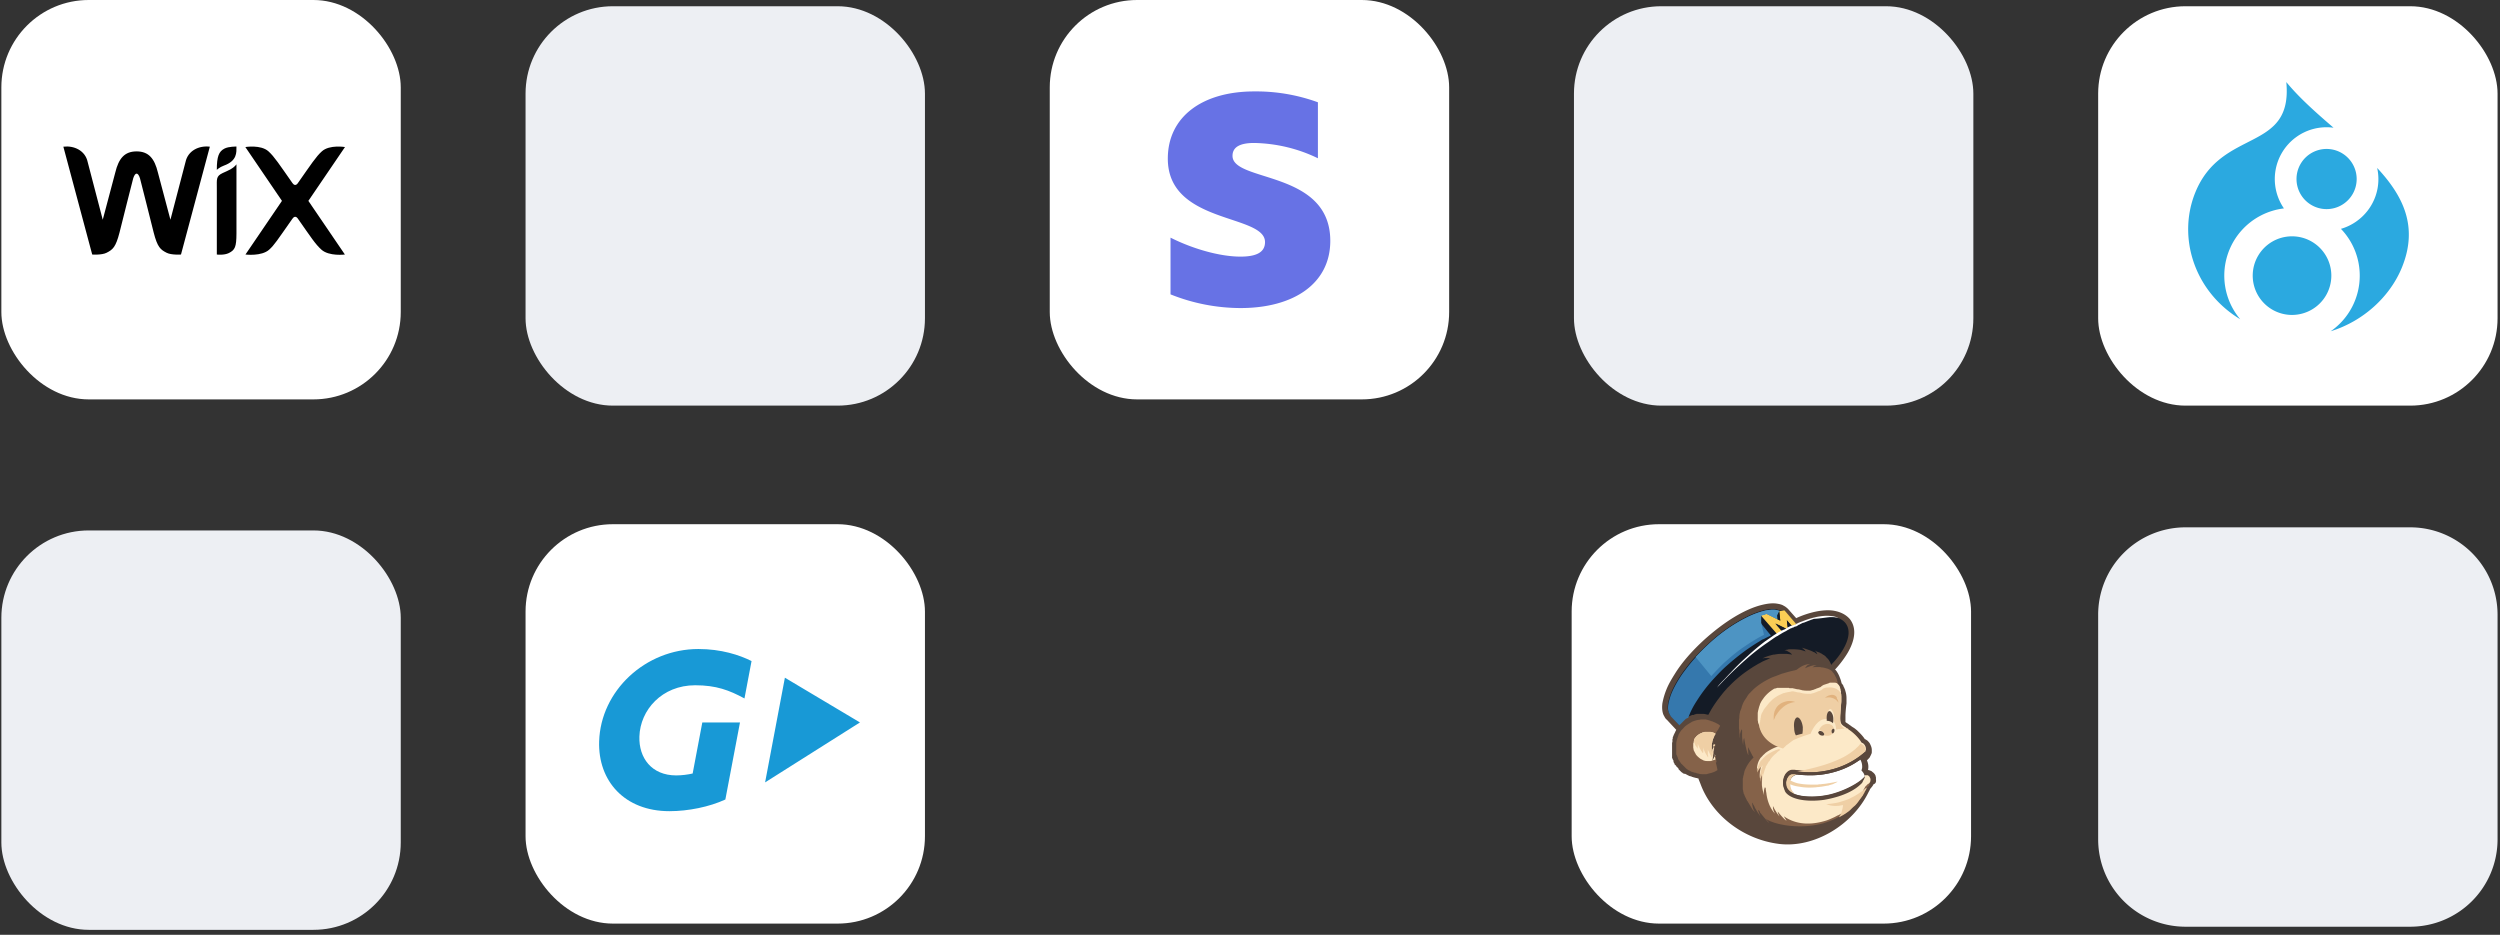 <svg xmlns="http://www.w3.org/2000/svg" width="100%" height="100%" viewBox="0 0 345 129" fill="none"><rect x="0" y="0" width="345" height="129" fill="#333333" stroke="none"/><rect width="55.116" height="55.116" x="217.207" y=".861" fill="#EDEFF3" rx="12.057"/><rect width="55.116" height="55.116" x="72.527" y=".861" fill="#EDEFF3" rx="12.057"/><rect width="55.116" height="55.116" x=".188" y="73.201" fill="#EDEFF3" rx="12.057"/><path fill="#EDEFF3" d="M332.606 127.887h-31.003a12.057 12.057 0 0 1-12.056-12.056V84.828a12.055 12.055 0 0 1 12.056-12.056h31.003a12.058 12.058 0 0 1 12.057 12.056v31.003a12.058 12.058 0 0 1-12.057 12.056z"/><rect width="55.116" height="55.116" x=".188" fill="#fff" rx="12.057"/><path fill="#000" d="M32.63 20.226c0 .782.127 1.962-1.74 2.63-.579.208-.97.58-.97.58 0-1.86.287-2.534 1.057-2.932.592-.307 1.654-.278 1.654-.278zm-7.03 2.133-2.08 7.964-1.73-6.518c-.466-1.92-1.263-2.913-2.94-2.913-1.662 0-2.47.971-2.941 2.913l-1.73 6.518-2.079-7.964c-.337-1.604-1.908-2.297-3.357-2.117l3.982 14.883s1.313.093 1.971-.238c.864-.435 1.274-.77 1.797-2.795.466-1.805 1.768-7.108 1.89-7.486.289-.897.673-.829.935 0 .12.378 1.424 5.68 1.89 7.486.522 2.024.933 2.36 1.797 2.795.657.331 1.971.238 1.971.238l3.982-14.883c-1.483-.184-3.026.536-3.358 2.117zm7.03.313s-.248.38-.817.694c-.365.202-.715.34-1.091.517-.92.436-.8.838-.8 2.113v9.129s1.005.125 1.662-.206c.846-.426 1.04-.837 1.048-2.688v-9.02h-.001v-.539zm9.926 5.047 5.052-7.428s-2.132-.359-3.188.592c-.808.726-1.482 1.773-3.29 4.35-.029.044-.38.633-.794 0-1.779-2.535-2.477-3.62-3.29-4.35-1.056-.95-3.188-.592-3.188-.592l5.052 7.428-5.038 7.405s2.22.278 3.276-.673c.698-.627 1.068-1.222 3.189-4.245.413-.631.763-.046.794 0 1.785 2.544 2.382 3.485 3.226 4.245 1.056.95 3.238.673 3.238.673l-5.04-7.405z"/><rect width="55.116" height="55.116" x="289.547" y=".861" fill="#fff" rx="12.057"/><path fill="#2BA9E0" d="M316.3 43.46a5.423 5.423 0 1 0 0-10.848 5.423 5.423 0 0 0 0 10.849zm6.748-11.88a9.313 9.313 0 0 1 2.596 6.465 9.329 9.329 0 0 1-4.009 7.67c4.478-1.384 8.175-4.747 9.834-8.816 2.292-5.639.157-9.88-3.422-13.725.112.498.171 1.012.171 1.547 0 3.251-2.187 5.996-5.17 6.86zm-1.979-2.723a4.151 4.151 0 1 0 0-8.302 4.151 4.151 0 0 0 0 8.302z"/><path fill="#2BA9E0" d="M309.15 44.056a9.342 9.342 0 0 1 6.033-15.295 7.147 7.147 0 0 1 6.844-11.137c-2.336-2.016-4.672-4.062-6.517-6.3.937 9.797-8.927 6.24-12.572 15.272-2.44 6.055-.238 13.547 6.212 17.46z"/><rect width="55.116" height="55.116" x="72.527" y="72.34" fill="#fff" rx="12.057"/><path fill="#1899D6" d="M92.38 111.942c-6.202 0-9.87-4.183-9.698-9.632.21-6.966 6.36-12.746 13.695-12.746 3.14 0 5.661.819 7.336 1.663l-.976 5.159c-2.098-1.135-3.892-1.82-6.808-1.82-4.566 0-7.587 3.403-7.693 7.084-.092 2.93 1.676 5.357 5.08 5.357.765 0 1.663-.118 2.27-.264l1.332-7.045h5.199l-2.019 10.634c-2.203 1.016-5.106 1.61-7.719 1.61zm26.293-12.246-10.358-6.174-2.731 14.447 13.089-8.273z"/><rect width="55.116" height="55.116" x="216.889" y="72.34" fill="#fff" rx="12.057"/><path fill="#59473C" d="M258.883 107.558v-.239c0-.096-.048-.143-.048-.239a1.026 1.026 0 0 0-.239-.383c-.095-.096-.239-.191-.335-.287-.143-.048-.239-.096-.383-.144h-.095c.143-.622-.048-1.1-.144-1.34l.048-.047c.144-.144.287-.288.383-.431v-.048c.096-.143.143-.287.191-.383.048-.095.048-.191.048-.287v-.239c0-.192-.048-.431-.191-.718a1.146 1.146 0 0 0-.287-.431c-.096-.143-.288-.239-.431-.335h-.048c-.335-.526-.766-.909-1.101-1.244-.191-.143-.334-.287-.526-.382-.143-.096-.287-.192-.335-.24a3.22 3.22 0 0 1-.335-.239c-.143-.096-.239-.144-.287-.191-.048-.048-.048-.048-.096-.048v-.814c0-.43.048-1.005.144-1.77v-.718c0-.335-.048-.67-.144-.957 0-.048-.048-.144-.048-.191 0-.048-.047-.096-.047-.096 0-.048-.048-.096-.048-.144 0 0 0-.048-.048-.096-.048-.047-.048-.143-.096-.19v-.049a1.47 1.47 0 0 0-.239-.335c-.048-.191-.096-.43-.239-.765a3.656 3.656 0 0 0-.431-.862c-.048-.095-.144-.191-.239-.287l.048-.048c.047-.047.957-1.004 1.722-2.296 1.34-2.345.909-3.78.287-4.594-.574-.67-1.387-1.053-2.392-1.197-2.058-.239-4.45.766-5.025 1.053l-1.1-1.244c-.096-.096-.192-.192-.335-.287-.096-.096-.239-.144-.383-.24-.287-.143-.574-.19-.861-.239-.622-.095-1.34 0-2.106.192-1.148.287-2.44.861-3.78 1.674-1.34.814-2.728 1.867-4.115 3.11-1.675 1.532-3.063 3.111-4.02 4.643-.479.765-.909 1.483-1.196 2.2a9.744 9.744 0 0 0-.575 1.963c-.047.43-.047.861.048 1.244.048.191.096.335.192.478.095.192.191.383.383.527l1.292 1.387c0 .048-.048.048-.048.096s-.048.096-.048.096c0 .048-.048.048-.048.096 0 .047-.048.095-.048.095 0 .048 0 .048-.048.096 0 .048-.048.096-.048.096 0 .048 0 .048-.047.095 0 .048-.048.096-.048.144 0 .048 0 .048-.048.096 0 .048-.048.095-.048.143v.096c0 .048 0 .096-.048.143v.335c0 .048 0 .096-.048.144v2.058c0 .047 0 .047.048.095v.048c0 .048 0 .048.048.096 0 0 0 .048.048.096 0 .047 0 .047.048.047v.192s.048.048.048.096v.047s0 .048.047.048c0 0 .048.048.048.096v.048s0 .048.048.048c0 0 0 .048.048.048 0 0 0 .047.048.047l.048.048s.048.048.048.096c0 0 0 .048.047.048l.048.048.048.048.048.047.048.048s0 .048.048.048c0 .048.047.048.047.096v.048s0 .047.048.047l.096.096.048.048.048.048.095.096.048.047c.048.048.096.048.144.096l.096.096h.095c.048 0 .048.048.096.048h.096c.048 0 .048.048.095.048 0 0 .048 0 .048.047h.048c.048.048.096.048.144.096h.047c.048.048.096.048.144.096h.048c.048 0 .048.048.096.048h.095c.048 0 .048 0 .096.048.048 0 .048.047.096.047h.048c.047 0 .095.048.143.048.048 0 .144.048.192.048.047 0 .095.048.191.048.048 0 .096 0 .143.048h.144v.048l.287.717c1.579 4.307 5.886 7.657 10.815 8.279 4.929.622 10.192-2.68 12.346-7.082.095-.192.191-.335.239-.479.191-.239.383-.43.478-.67.335-.095.383-.383.335-.67z"/><path fill="#141B26" d="M254.672 85.978a2.47 2.47 0 0 0-.813-.622c-.048 0-.096-.048-.192-.048-.047 0-.047-.048-.095-.048-.287-.095-.527-.191-.814-.191-1.435-.191-3.062.335-4.019.718-.048 0-.096.048-.144.048-.096.047-.143.047-.239.095-.144.048-.287.144-.431.192 0 0-.048 0-.048.048l-.382-.431-.096-.144-.048-.047-.957-1.101-.048-.144-.096-.143-.287.048-.335.047a2.36 2.36 0 0 0-.622-.19c-.478-.049-1.1 0-1.77.19-.67.192-1.484.48-2.297.91-1.627.813-3.493 2.057-5.216 3.684A29.775 29.775 0 0 0 234 90.572c-.526.574-.957 1.1-1.387 1.675a15.424 15.424 0 0 0-1.915 3.158 7.978 7.978 0 0 0-.526 1.77c-.048.383-.048.67.048.958 0 .095.048.143.096.239.047.144.143.287.239.43l1.053 1.101.095.096c.048-.048.048-.096.096-.096l.048-.048.096-.095.047-.048.048-.048.048-.048.048-.048.096-.096.048-.047.095-.096.048-.048c.048-.048.096-.048.096-.096l.048-.047c.048-.048.095-.048.095-.048l.048-.048c.048 0 .096-.048.144-.048 0 0 .048 0 .048-.048h.047c.048 0 .048-.048.096-.048 0 0 .048 0 .048-.048.048 0 .048-.047.096-.047s.048 0 .095-.048h.048c.048-.048.144-.048.192-.096h.191c.048 0 .048 0 .096-.048.048 0 .048 0 .096-.048H234c.048 0 .096 0 .096-.047h.957c.144 0 .335.047.526.095.048 0 .096 0 .144.048 0 0 0-.048.048-.048.095-.191.191-.335.287-.526.574-1.005 1.244-1.866 1.866-2.632.239-.24.431-.526.67-.718a16.177 16.177 0 0 1 2.728-2.297c.191-.143.382-.239.574-.383l.718-.43c.191-.096.382-.192.526-.287.287-.144.526-.24.766-.335.047-.048.143-.048.191-.096.096-.048.191-.096.287-.096h-.67c-.143 0-.287 0-.43.048-.048 0-.096 0-.144.048a4.866 4.866 0 0 1 1.053-.43c.239-.049.43-.144.67-.144.287-.048.574-.096.813-.096h.909c.431.048.718.096.718.096-.048-.096-.143-.144-.239-.24-.144-.095-.335-.19-.479-.287-.048 0-.095-.047-.191-.047-.048 0-.096 0-.096-.048.096 0 .144 0 .239-.048.096 0 .144 0 .24-.048.622-.048 1.148 0 1.579.048.478.096.813.24.813.24-.048-.145-.191-.24-.287-.336-.095-.096-.191-.143-.239-.191.144.048.335.095.478.143.383.144.718.24 1.005.383.096.048.144.096.24.096 0 0 .047 0 .047.048.24.143.383.239.383.239a1.039 1.039 0 0 0-.239-.383l-.096-.096h.048s.048 0 .048.048c.096.048.287.096.479.192h.047c.048 0 .048.047.096.047a.364.364 0 0 0 .192.096c.047.048.143.096.191.144.048 0 .048.048.096.048.095.047.143.095.191.143.096.048.144.144.191.192l.048.047.144.144c.096.096.191.24.239.335.096.143.144.287.239.478v.048c.048-.047.096-.143.192-.239.861-.861 3.158-3.78 1.77-5.55z"/><path fill="#856249" d="M258.116 107.654s.048-.191-.095-.382v-.048l-.048-.048-.096-.096s-.048 0-.048-.048c-.048-.047-.143-.047-.239-.047h-.287v.095c0 .048.048.096.048.144v.048c-.048.095-.144.287-.383.574l-.144.143c-.67.67-2.105 1.675-5.12 2.202a10.907 10.907 0 0 1-2.775.047c-1.196-.143-2.058-.526-2.488-1.052-.048-.048-.048-.096-.096-.144 0-.048-.048-.048-.048-.096v-.047c-.191-.335-.239-.67-.239-1.005 0-.383.143-.814.335-1.101.191-.239.382-.431.67-.526.143-.048.287-.048.43-.048h.096c.096 0 .239.048.383.048h.048c.574.048 1.483.143 2.536.095 1.962-.143 4.594-.765 6.938-2.871 0-.191 0-.478-.239-.765l-.143-.144c-.048 0-.048-.048-.096-.048s-.048-.048-.096-.048c-.048-.047-.096-.047-.096-.095s-.047-.048-.047-.096c-.623-.909-1.436-1.483-1.819-1.723-.143-.095-.239-.191-.239-.191-.718-.43-.814-.574-.766-1.818.048-.431.048-1.005.144-1.771V95.883c0-.048 0-.144-.048-.191V95.404c0-.047 0-.095-.048-.095V95.165c0-.048 0-.048-.048-.096v-.095c0-.048-.048-.096-.048-.144v-.048c-.047-.048-.047-.095-.095-.143 0-.048-.048-.048-.048-.096l-.048-.048-.096-.096v-.047c0-.048 0-.096-.048-.192v-.095c0-.048-.047-.096-.047-.144v-.048c0-.048-.048-.096-.048-.144 0 0 0-.047-.048-.095 0-.048-.048-.096-.048-.096 0-.048 0-.048-.048-.096 0-.047-.048-.095-.048-.095 0-.048-.048-.048-.048-.096s-.047-.096-.047-.096c0-.048-.048-.048-.048-.095-.048-.048-.048-.096-.096-.144l-.048-.048-.048-.048c-.047-.047-.047-.095-.095-.143l-.144-.144s-.048-.048-.096-.048l-.047-.047s-.048-.048-.144-.048c0 0-.048 0-.048-.048-.096-.048-.287-.096-.431-.144h-.047a1.697 1.697 0 0 0-.479-.095c-.048 0-.143 0-.191-.048h-.575c-.191 0-.382 0-.526.047.048-.047.144-.143.287-.19.144-.097.287-.144.287-.144-.095 0-.143 0-.239.047h-.191c-.431.096-.814.24-1.005.335-.048 0-.048.048-.096.048h-.048c.144-.287.383-.478.574-.526.048 0 .048-.048.096-.048h.144-.192a2.934 2.934 0 0 0-1.196.383c-.239.143-.431.287-.622.43-.048 0-.096 0-.144.048-.478.096-1.052.24-1.674.431-.24.048-.431.144-.67.24-.192.047-.335.143-.527.19-.143.049-.239.096-.383.144-.909.43-1.818.957-2.584 1.675l-.095.096-.192.191-.095.096c-.048.048-.048.096-.096.096a2.117 2.117 0 0 0-.383.526l-.287.43a3.493 3.493 0 0 0-.431.958 2.321 2.321 0 0 1-.191.526c0 .048-.048.096-.048.144v.047a2.8 2.8 0 0 0-.096.622v.144c0 .096-.048.24-.048.335v1.005c0 .144 0 .239.048.383v.287c0 .143.048.287.048.431v.095c0 .144.048.24.048.383V101.386c0-.144.048-.287.096-.431 0-.048.048-.096.048-.096v-.047c.047-.048.047-.144.095-.192 0 .048 0 .096.048.144v.622c0 .431.048 1.005.144 1.435 0 0 0-.861.143-.957 0 0 .24 1.532.479 2.154.048.095.048.143.095.191v-.143l-.047-.862v-.095c.191.334.382.717.574 1.1.048.096.143.192.191.335-.43.383-.813.909-1.1 1.531-.048.096-.096.192-.144.335 0 .048-.048.144-.048.192v.048c0 .047-.048.095-.048.143v.048c0 .048 0 .096-.047.144v.047c0 .048-.048.144-.048.192 0 .048 0 .143-.048.191v1.484c0 .047 0 .095.048.143v.096c0 .048 0 .096.048.143v.096c0 .048 0 .096.047.144 0 .048 0 .048.048.095 0 .048.048.096.048.144 0 .048 0 .048.048.096 0 .048.048.095.048.143 0 0 0 .048.048.048.048.144.143.287.191.431 0 0 0 .048.048.048.048.047.048.095.096.143 0 .048.047.048.047.096.048.048.048.096.096.143 0 .048.048.048.048.096.048.048.048.096.096.144 0 .048.048.048.048.095.047.048.047.096.095.144 0 .048.048.048.048.096.048.047.048.095.096.143 0 .048.048.048.048.096l.143.143.048.048.192.192s-.048-.048-.096-.144c0 0 0-.048-.048-.048 0 0 0-.048-.048-.095 0-.048-.048-.048-.048-.096a2.616 2.616 0 0 1-.191-.957c.048.048.096.096.096.143.047.096.095.192.191.335 0 .048.048.096.048.144.096.191.239.383.335.574.143.239.335.479.478.718 0 0-.191-.431-.287-.718 0-.096-.048-.143 0-.191l.048.048.048.047c.048.048.096.096.096.144v.048c0 .048.047.048.047.096.048.047.048.095.096.095.287.383.67.814.909 1.101a.838.838 0 0 0 .24.191l-.479-.574c.861.718 4.498 1.627 8.039.622.431-.143.862-.287 1.292-.478.239-.096.527-.24.766-.383h.048c.191-.096.335-.192.526-.287.144-.096.239-.144.383-.24.191-.143.431-.287.622-.478l.048-.048a5.71 5.71 0 0 1 .574-.526c.239-.24.431-.479.622-.766.048-.048.096-.144.144-.191l.048-.048c.047-.096.143-.192.191-.287l.048-.048c.048-.048.048-.096.096-.144 0-.048.047-.095.047-.095 0-.048.048-.096.048-.096a.364.364 0 0 0 .096-.192c0-.047.048-.047.048-.095.048-.048.048-.096.095-.144 0-.048.048-.048.048-.096.048-.047.048-.143.096-.191l.287-.287s0-.048.048-.048c.144-.383.191-.574.191-.766zm-21.243-2.536c-.048-.287-.096-.526-.096-.765v-.048c-.047 0-.095.048-.143.143 0 .048-.048.048-.048.096a3.013 3.013 0 0 0-.239.526c0-.095 0-.191.048-.335v-.047c0-.096.047-.24.047-.335v-.048c0-.144.048-.24.048-.383v-.144c0-.095.048-.191.048-.287 0-.095.048-.143.048-.239v-.479h-.048l-.048.048v.048c0 .048-.048.048-.048.096.096 0 .048.048.048.096v.047c0 .048-.048.048-.048.096s-.047.096-.047.096c-.048.096-.096.191-.096.287 0 .048 0 .048-.048.096 0 .048-.048.095-.048.143V102.821c0-.048 0-.095.048-.143v-.096c0-.048.048-.143.048-.191v-.096c.048-.096.048-.191.096-.287.047-.096.047-.192.095-.239 0-.048.048-.048.048-.096s.048-.096.048-.144c0 0 0-.048.048-.095 0 0 0-.048.048-.048 0-.048.048-.048.048-.096v-.048l.239-.383s0-.047.048-.047c.048-.048.048-.096.095-.144.048-.048.048-.144.096-.191.048-.096.144-.24.144-.288 0-.047.047-.047.047-.047s-.095-.048-.191-.144c-.143-.096-.335-.191-.526-.287-.096-.048-.144-.048-.24-.096-.095-.048-.191-.096-.287-.096-.048 0-.048 0-.095-.047-.096-.048-.192-.048-.287-.096-.048 0-.144-.048-.192-.048-.048 0-.096 0-.143-.048h-.479c-.144 0-.287 0-.431.048h-.047a3.622 3.622 0 0 0-.766.191c-.096.048-.144.048-.239.096 0 0-.048 0-.048.048-.048 0-.048.048-.096.048-.239.144-.478.287-.67.431-.191.143-.335.335-.478.478l-.144.144c-.048.048-.096.143-.144.191-.095.144-.143.239-.239.383 0 .048-.048.096-.048.143v.048c-.143.335-.239.67-.287 1.005v1.531c0 .048 0 .048.048.096 0 .048 0 .048.048.096 0 .048 0 .048.048.096v.047c0 .048 0 .048.048.096 0 .048 0 .048.048.096v.096c0 .047 0 .047.047.095 0 .048.048.048.048.096l.048.048c0 .048.048.048.048.096l.048.047c0 .048.048.048.048.096l.047.048c0 .048.048.048.048.096l.048.047c0 .048.048.048.096.096l.048.048.095.096.048.048.096.095.048.048.096.096.047.048.096.095.048.048c.048.048.096.048.096.096h.048c.047.048.095.048.095.096h.048c.048.048.096.048.144.095h.047c.048.048.096.048.144.096.048.048.096.048.144.048.047 0 .095.048.143.048.048 0 .096.048.144.048.048 0 .095.047.143.047h.096c.048 0 .048 0 .096.048.048 0 .095.048.191.048.048 0 .096 0 .192.048.191.048.382.048.574.048h.335c.095 0 .191 0 .239-.048.096 0 .144-.048.239-.048.096-.048.239-.048.335-.096.335-.095.622-.239.814-.382 0 0-.096-.527-.24-1.053.096 0 .096-.048.096-.096z"/><path fill="#3578AD" d="m245.338 85.45-.048-.526.288-.574h.095a2.399 2.399 0 0 0-.622-.191c-.478-.048-1.1 0-1.77.191a11.98 11.98 0 0 0-2.297.91c-1.627.813-3.494 2.057-5.216 3.684a29.156 29.156 0 0 0-1.723 1.723c-.526.574-.957 1.1-1.388 1.675-.861 1.1-1.483 2.2-1.914 3.158a7.978 7.978 0 0 0-.526 1.77c-.048.383-.048.67.048.957 0 .096.048.144.096.24.047.143.143.287.239.43l1.053 1.1.095.097c.048-.048.048-.096.096-.096l.048-.048.096-.096.047-.047.048-.048.048-.048.048-.048.096-.096.047-.048.096-.095.048-.048c.048-.048.096-.048.096-.096l.048-.048c.047-.048.095-.048.095-.048l.048-.047c.048 0 .096-.048.144-.048 0 0 .048 0 .048-.048h.047c.24-.718.622-1.483 1.149-2.297a20.995 20.995 0 0 1 2.297-3.015c.574-.622 1.196-1.292 1.914-1.914a32.958 32.958 0 0 1 2.68-2.153c.622-.43 1.196-.814 1.77-1.149.048-.047.096-.047.144-.095.143-.096.287-.192.478-.24.335-.191.67-.334.957-.478l-.143-.192-.048-.047-1.292-1.58v-.957l.765-.239 1.675.766z"/><path fill="#FCE9C8" d="M258.118 107.655s.048-.191-.096-.382v-.048l-.048-.048-.096-.096s-.047 0-.047-.048c-.048-.048-.144-.048-.24-.048h-.287v.096c0 .048.048.096.048.144v.048c-.048.095-.143.287-.383.574l-.143.143c-.67.67-2.106 1.675-5.12 2.202a10.914 10.914 0 0 1-2.776.047c-1.196-.143-2.058-.526-2.488-1.052-.048-.048-.048-.096-.096-.144 0-.048-.048-.048-.048-.096v-.047c-.191-.335-.239-.67-.239-1.005 0-.383.144-.814.335-1.101.191-.239.383-.431.67-.526.143-.048.287-.048.431-.048h.095c.096 0 .24.048.383.048h.048c.574.048 1.483.143 2.536.095 1.962-.143 4.594-.765 6.939-2.871 0-.191 0-.478-.24-.765l-.143-.144c-.048 0-.048-.048-.096-.048s-.048-.048-.096-.048c-.047-.047-.095-.047-.095-.095s-.048-.048-.048-.096c-.622-.909-1.436-1.483-1.818-1.723-.144-.095-.24-.191-.24-.191-.718-.43-.813-.574-.765-1.819.047-.43.047-1.004.143-1.77v-.909c0-.048 0-.144-.048-.192V95.405c0-.048 0-.095-.048-.095V95.166c0-.048 0-.048-.047-.096v-.095c0-.048-.048-.096-.048-.144v-.048c-.048-.048-.048-.096-.096-.143 0-.048-.048-.048-.048-.096l-.048-.048-.095-.096-.096-.095c-.048-.048-.096-.048-.096-.048h-.048c-.047 0-.047-.048-.095-.048h-.718c-.096 0-.144.048-.239.096h-.048c-.048 0-.048.047-.096.047h-.048c-.048 0-.048.048-.095.048h-.048c-.048 0-.048.048-.096.048h-.048c-.048 0-.048.048-.096.048h-.047c-.048 0-.048.048-.096.048s-.048.048-.096.048c-.048.048-.143.096-.191.143-.048.048-.096.096-.144.096h-.048c-.048.048-.095.096-.191.096h-.048c-.048.048-.096.048-.191.095h-.048c-.048.048-.096.048-.192.096h-.047c-.048.048-.144.048-.192.096h-.048c-.048 0-.143.048-.191.048-.048 0-.144.048-.192.048h-.382c-.192 0-.383 0-.622-.048-.048 0-.144 0-.192-.048h-.048c-.191-.048-.335-.096-.526-.096-.096 0-.144-.048-.239-.048-.144-.047-.24-.047-.383-.095h-.383c-.048 0-.096 0-.144-.048h-1.579c-.047 0-.095 0-.143.048h-.048c-.048 0-.096.047-.144.047h-.047a.364.364 0 0 0-.192.096 4.86 4.86 0 0 0-1.292 1.149c-.096.143-.239.335-.335.478-.096.192-.191.335-.239.526 0 .048-.048.096-.048.144-.048.096-.048.191-.096.287v.048c-.047.096-.047.24-.095.335 0 .096-.048.24-.048.335v.909c0 .144.048.24.048.335 0 .048 0 .096.048.144 0 .047 0 .095.047.143.096.287.192.574.335.814.527.957 1.436 1.531 2.106 1.818.239.096.526.192.813.287h-.048c-.047 0-.095.048-.191.048-.096.048-.191.048-.335.096l-.431.143c-.43.192-.909.431-1.339.766l-.144.144c-.096.095-.191.143-.239.239l-.048.048-.048.047-.096.096s0 .048-.048.048c-.047.048-.095.096-.095.144-.048.047-.048.095-.096.143a2.762 2.762 0 0 0-.335 1.579v-.191c0-.048 0-.048.048-.096 0-.048 0-.048.048-.096 0-.047.048-.047.048-.095s.048-.048.048-.096c.047-.048.047-.096.095-.144 0 0 0-.047.048-.047.048-.048.048-.096.096-.096 0-.048.048-.048.095-.096l.048-.048.048-.047.048-.048.096-.096s-.574 1.292-.335 2.297V107.081c0-.048 0-.096.048-.096 0-.047 0-.095.047-.095v-.048c0-.048 0-.048.048-.096 0-.048.048-.095.048-.143v-.048c0-.048.048-.096.096-.096 0 0-.048.335-.048.718v.335c.048-.431.096-.814.191-1.149-.095.335-.191.718-.191 1.149v.813a6 6 0 0 0 .335 1.484s-.191-.574.096-1.197c0 .048.048.096.095.144 0 .191.048.431.096.718.048.478.287 1.866 1.196 2.823 0 0-.335-.478-.287-1.053.048.096.096.144.096.192.144.287.479.861.813 1.244 0 0-.287-.526-.239-.67 0 0 .909 1.148 1.197 1.244l-.383-.622c1.34.957 3.158 1.34 5.455.718a5.98 5.98 0 0 0 1.196-.431 5.7 5.7 0 0 0 .766-.383h.048c.191-.095.335-.191.526-.287.144-.095.239-.143.383-.239.191-.144.431-.287.622-.479l.048-.047c.191-.192.383-.383.574-.527.239-.239.431-.478.622-.765.048-.048.096-.144.144-.192l.047-.048c.048-.095.144-.191.192-.287l.048-.048c.048-.047.048-.095.095-.143 0-.048.048-.096.048-.096 0-.048.048-.096.048-.096a.358.358 0 0 0 .096-.191c0-.048.048-.048.048-.096.048-.048.048-.095.095-.143 0-.048.048-.048.048-.096.048-.048.048-.144.096-.191l.287-.287s0-.048.048-.048c.335-.192.383-.383.383-.575zm-21.389-3.35c-.048 0-.096.048-.144.143 0 .048-.048.048-.048.096-.143.239-.239.526-.239.526 0-.095 0-.191.048-.335v-.047c0-.096.048-.24.048-.335v-.048c0-.144.047-.24.047-.383v-.144c0-.095.048-.191.048-.287 0-.095.048-.143.048-.239v-.479h-.048l-.048.048v.048c0 .048-.047.048-.047.096.143 0 .095.048.095.096v.047c0 .048-.048.048-.048.096s-.047.096-.047.096c-.048.096-.096.191-.096.287 0 .048 0 .048-.048.096 0 .048-.048.095-.048.143V102.821c0-.048 0-.095.048-.143v-.096c0-.048.048-.144.048-.191v-.096c.048-.096.048-.191.096-.287.047-.096.047-.192.095-.239 0-.048.048-.048.048-.096s.048-.096.048-.144c0 0 0-.048.048-.095 0 0 0-.048.048-.048 0-.048.048-.048.048-.096v-.048s-.048 0-.048-.048c-.144-.048-.24-.095-.383-.143-.096 0-.192-.048-.287-.048h-.718c-.048 0-.096 0-.144.048h-.047c-.048 0-.096.048-.192.048 0 0-.048 0-.048.047-.048 0-.048.048-.095.048h-.048c-.048 0-.048.048-.096.048s-.048.048-.096.048c-.047 0-.047.048-.095.048l-.048.048c-.048.048-.096.095-.144.095l-.048.048-.095.096-.048.048s0 .048-.048.048c-.048.095-.144.191-.191.287v.048c0 .048-.048.095-.048.143v.048c0 .048-.048.096-.048.144v.047c0 .048 0 .096-.048.144v.574c0 .096.048.192.048.287 0 .096.048.144.096.24.047.143.143.239.191.382.144.24.383.431.622.623.144.095.287.143.431.239.143.048.287.096.478.096h.527c.095 0 .143-.048.239-.048.048 0 .048 0 .096-.048.095-.048.191-.048.287-.096 0 0 .048 0 .048-.048a3.675 3.675 0 0 1-.096-.718l.096.24z"/><path fill="#fff" d="M257.307 107.129v-.096c-.048-.191-.144-.383-.24-.478-.095-.144-.191-.24-.191-.24 0-.047.048-.095.048-.143 0-.048.048-.144.048-.192a1.948 1.948 0 0 0-.192-1.052c0-.048-.047-.048-.047-.096-.096.048-.144.096-.24.144a11.99 11.99 0 0 1-4.737 1.866c-1.196.191-2.441.191-3.733.048 0 0-.765.095-1.004.861l-.048.479c0 .669.335 1.1.67 1.339a5.1 5.1 0 0 0 1.292.288 9.825 9.825 0 0 0 2.871-.096c1.34-.192 3.254-.909 4.594-1.819.287-.191.574-.43.813-.67.096-.047.096-.095.096-.143z"/><path fill="#EFCFA5" d="M254.72 100.622c-.718-.431-.814-.574-.766-1.819.048-.43.048-1.004.144-1.77v-.909c0-.048 0-.144-.048-.192V95.645a3.085 3.085 0 0 0-.383-.43h-.048l-.048-.048-.047-.048c-.24-.144-.479-.192-.718-.24-.144 0-.287-.047-.431 0h-.191c-.192 0-.383.048-.575.144-.047.048-.143.096-.191.144-.048.048-.096.096-.143.096h-.048c-.048.047-.096.095-.192.095h-.048c-.047.048-.095.048-.191.096h-.048c-.048.048-.096.048-.191.096h-.048c-.048.047-.144.047-.192.095h-.047c-.048 0-.144.048-.192.048-.048 0-.143.048-.191.048h-.383c-.191 0-.383 0-.622-.048-.048 0-.144 0-.192-.048h-.047c-.192-.048-.335-.095-.527-.095-.095 0-.143-.048-.239-.048-.144-.048-.239-.048-.383-.096h-.096c-.095 0-.191 0-.287.048-.287.048-.622.096-.909.191h-.048c-.048 0-.095.048-.143.048-.048.048-.144.048-.192.096a4.83 4.83 0 0 0-1.244.766l-.43.43-.575.718s0 .048-.048.048c-.095.143-.191.287-.239.43-.048.048-.048.096-.095.144-.096.144-.144.335-.192.526v.144c-.048.096-.048.143-.048.24 0 .095-.048.143-.048.239v.047c0 .048 0 .096-.047.144-.048.191-.048.383-.048.574v.144c.095.287.191.574.335.813.526.957 1.435 1.531 2.105 1.819.239.095.527.191.814.287l.095-.096s.048 0 .048-.048c.048-.048.096-.048.096-.096 0 0 .048 0 .048-.047.048-.048.095-.048.095-.096 0 0 .048 0 .048-.048.048-.048.096-.048.144-.096 0 0 .048 0 .048-.048.048-.047.095-.047.143-.095 0 0 .048 0 .048-.048.048-.048.096-.048.144-.096 0 0 .048 0 .048-.048.047-.048.095-.048.143-.095 0 0 .048 0 .048-.048.048-.048.096-.048.143-.096 0 0 .048 0 .048-.048.048 0 .096-.048.144-.048 0 0 .048 0 .048-.048.048 0 .095-.047.143-.047.048 0 .048 0 .096-.048.048 0 .096-.048.144-.048.047 0 .047-.048.095-.048s.096-.048.144-.048c.048 0 .048-.048.096-.048.047 0 .095-.047.143-.047.048 0 .096-.048.096-.048.048 0 .095-.048.143-.048.048 0 .096-.048.144-.048.048 0 .096-.048.143-.048.048 0 .096-.048.144-.048.048 0 .096-.048.144-.048.047 0 .095-.047.143-.047.048 0 .096-.048.144-.048.048 0 .095-.048.143-.048h.096c.239-.527.861-1.914 1.962-2.058.096 0 .239 0 .335-.048h.096c0-.095 0-.143-.048-.239-.048-.574.143-1.053.383-1.1.191 0 .334.287.382.382.096.192.144.383.144.67 0 .24 0 .43-.048.622 0 0 .048.048.048.096.239.335.287.766.287 1.053.096 0 .191 0 .287-.048h.144c.143 0 .239 0 .382-.048.288 0 .575-.048.91-.048-.287.144-.383.096-.383.096zm2.774 8.133c-.478.431-1.005.766-1.483 1.053-.239.143-.479.239-.718.382-.526.24-1.053.383-1.531.527-1.005.239-1.723.239-1.723.239.574.287 1.244.287 1.723.239.335-.048.574-.095.574-.095 0 .191-.048.382-.096.574-.048.191-.095.383-.143.526a5.425 5.425 0 0 1-.287.527s0 .047-.048.047h.048c.191-.095.335-.191.526-.287.144-.095.239-.143.383-.239.191-.143.43-.287.622-.478l.048-.048c.191-.192.383-.383.574-.527.239-.239.431-.478.622-.765.048-.048.096-.144.144-.192l.047-.048c.048-.095.144-.191.192-.287l.048-.048c.048-.047.048-.095.095-.143 0-.048.048-.096.048-.096 0-.048.048-.095.048-.095a.364.364 0 0 0 .096-.192c0-.048.048-.048.048-.096.047-.047.047-.095.095-.143 0-.048.048-.048.048-.096.048-.048.048-.143.096-.191-.048-.144-.048-.096-.096-.048zm-12.058-5.36-.431.144c-.43.191-.909.431-1.34.766l-.143.143c-.096.096-.192.144-.239.239l-.048.048-.048.048-.096.096s0 .048-.048.048c-.047.047-.095.095-.095.143-.048.048-.048.096-.096.144a2.76 2.76 0 0 0-.335 1.579v-.192c0-.047 0-.047.048-.095 0-.048 0-.048.048-.096 0-.048.048-.048.048-.096s.047-.048.047-.095c.048-.048.048-.096.096-.144 0 0 0-.048.048-.048.048-.048.048-.095.096-.095 0-.048.048-.048.095-.096l.048-.048.048-.048.048-.048.096-.095s-.575 1.292-.335 2.296V107.463c0-.048 0-.096.048-.096 0-.048 0-.096.047-.096v-.047c0-.048 0-.048.048-.096 0-.048.048-.096.048-.144v-.048c0-.047.048-.095.096-.095 0 0-.048.335-.048.717v.335c.048-.43.096-.813.191-1.148.048-.096.048-.191.096-.287v-.048c.048-.096.048-.191.096-.239v-.048c.048-.096.095-.191.095-.239v-.048c.096-.192.192-.335.288-.479v-.048c.047-.047.095-.095.095-.143 0 0 0-.048.048-.048 0 0 0-.048.048-.048.048-.048.096-.143.144-.191v-.048c.047-.048.095-.144.143-.191.048-.096.144-.144.191-.24l.144-.143.048-.048c.096-.096.239-.192.335-.287a2.61 2.61 0 0 1 .622-.479c-.048 0-.096.048-.191.048.095-.144 0-.096-.144-.096z"/><path fill="#EFCFA5" d="M253.048 100.573v-.096c-.048-.191-.239-.622-.957-.574-.766.096-1.005.718-1.101.909v.048c.096-.096.287-.096.431.048a.375.375 0 0 1 .191.191c.048.096.096.192.048.288 0 0 0 .047-.048.047 0 0 .048 0 .096.048.191.048.814.192 1.148-.239l.048-.048a.263.263 0 0 1-.143-.239v-.144c.095-.191.191-.287.287-.239zm-3.83 5.646c-.479.095-.957.191-1.292.239h.048c.574.048 1.483.144 2.536.096 1.962-.144 4.594-.766 6.938-2.871 0-.192 0-.479-.239-.766l-.143-.144h-.048c-.048-.047-.096-.047-.144-.095-.048-.048-.096-.048-.096-.096-.143.191-.335.431-.526.574l-.191.192a9.213 9.213 0 0 1-2.393 1.483c-1.483.67-3.158 1.101-4.45 1.388zm-12.489-3.446-.048.096c0 .048-.048.048-.048.096-.096 0-.144.048-.144.096v.047c0 .048-.048.048-.048.096s-.047.096-.047.096c-.048.096-.096.191-.096.287 0 .048 0 .048-.048.096 0 .048-.048.095-.048.143V102.821c0-.048 0-.095.048-.143v-.096c0-.048.048-.144.048-.191v-.096c.048-.096.048-.191.096-.287.047-.096.047-.192.095-.239 0-.048.048-.048.048-.096s.048-.096.048-.144c0 0 0-.048.048-.095 0 0 0-.048.048-.048 0-.048.048-.048.048-.096v-.048s-.048 0-.048-.048c-.144-.048-.24-.095-.383-.143-.096 0-.192-.048-.287-.048h-.718c-.048 0-.096 0-.144.048h-.047c-.048 0-.096.048-.192.048 0 0-.048 0-.048.047-.048 0-.048.048-.095.048h-.048c-.048 0-.048.048-.096.048s-.048.048-.096.048-.047.048-.095.048l-.048.048c-.048.048-.096.095-.144.095l-.048.048-.095.096-.048.048s0 .048-.048.048c-.048.095-.144.191-.191.287v.048c-.048.048-.048.095-.048.143v.096c0 .048.048.096.048.143 0 .048.047.096.047.144.048.144.096.239.144.335 0 0 0 .048.048.048.048.096.096.143.143.191.048.096.096.144.144.192v.095-.047c-.048-.192-.048-.335-.048-.479v-.287c0 .048 0 .096.048.096 0 .047.048.095.048.143.095.239.191.431.287.574.096.192.191.288.239.383 0 0 0 .048.048.048l.048.048c.048 0 .048-.191.048-.335v-.431c.048.144.048.24.095.335.144.383.335.67.431.814 0 .048.048.048.048.095 0 0 0 .048.048.048 0 0 0 .048.048.048V104.353c0-.096-.048-.192-.048-.288v-.669c0 .047.048.095.048.143 0 .048 0 .048.048.096 0 .048.047.095.047.095.048.048.048.144.096.192.048.096.048.143.096.191 0 .048.048.048.048.096a.15.15 0 0 1 .047.096c0 .048.048.048.048.095l.048.048s0 .048.048.048c0 .048.048.048.048.048v-.048c0-.096.048-.239.048-.335v-.048c0-.143.048-.239.048-.383v-.143c0-.096.047-.191.047-.287 0-.096.048-.144.048-.239v-.431c.24.191.24.143.24.143zm15.982 5.504a1.46 1.46 0 0 0 .479-.191 2.26 2.26 0 0 0 .382-.192c0-.048-.143 0-.43.048-.144.048-.287.048-.479.096-.096 0-.191.048-.287.048-.096 0-.239.048-.335.048-.239.047-.526.047-.766.095-.143 0-.287 0-.43.048h-.479c-.622 0-1.34 0-2.057-.143-.383-.048-.862-.24-1.245-.431.192-.766 1.005-.861 1.005-.861h-.047c-.096 0-.192-.048-.288-.048h-.239c-.478-.048-.718.383-.813.526 0 .048-.048.048-.048.096-.048.143-.096.335-.144.526 0 .335.048.766.335 1.053.192.239.479.431.909.574a1.593 1.593 0 0 1-.67-1.34c.383.192.862.287 1.245.335.765.144 1.483.144 2.153.096.144 0 .335-.048.478-.048.144 0 .288-.048.431-.048.287-.048.527-.095.814-.143.143 0 .239-.048.335-.096 0 0 .095 0 .191-.048z"/><path fill="#59473C" d="M252.087 99.472c.383 0 .67.143.862.335.048-.192.048-.383.048-.622 0-.24-.048-.479-.144-.67-.048-.096-.191-.383-.383-.383-.239 0-.43.478-.383 1.1v.24zm.671 1.485c0 .095.048.191.096.239.095.048.191-.048.287-.239v-.048c.047-.144 0-.335-.096-.335-.096-.048-.191.048-.287.239v.144zm-1.77.285c.048.048.095.144.191.192.192.095.383.095.479.048l.048-.048c.047-.096.047-.192-.048-.287-.048-.048-.096-.144-.192-.192-.191-.095-.335-.095-.43-.048l-.048.048c-.096.096-.096.192 0 .287zm6.318 6.077c-.239.24-.527.479-.862.67-1.339.909-3.253 1.627-4.593 1.819-1.005.143-2.01.191-2.871.095-.479-.047-.958-.191-1.292-.287-.431-.143-.718-.335-.91-.574-.287-.335-.382-.718-.335-1.053a.96.96 0 0 1 .144-.526c0-.048 0-.048.048-.096.095-.191.335-.574.813-.526h.24c.095 0 .191.048.287.048h.047c1.292.143 2.584.143 3.733-.048 1.723-.287 3.35-.861 4.737-1.866.096-.048.144-.096.24-.144l.765-1.148c-2.345 2.105-4.976 2.727-6.938 2.871-1.101.048-2.01 0-2.537-.096h-.047c-.192 0-.287-.048-.383-.048h-.096c-.143 0-.287 0-.431.048-.287.096-.478.287-.669.526-.192.288-.335.67-.335 1.101 0 .335.095.67.239 1.005v.048c0 .048.048.048.048.095.048.048.048.096.095.144.431.526 1.292.909 2.489 1.053.813.095 1.722.095 2.775-.048 3.015-.526 4.45-1.531 5.12-2.201l.144-.144c.191-.383.287-.622.335-.718.048 0 .048 0 0 0z"/><path fill="#E1B27E" d="M247.734 96.886c-.095-.047-.191-.095-.287-.095-.048 0-.143-.048-.191-.048h-.096c-.335-.048-.67.048-.67.048-.048 0-.143.048-.191.048-.479.143-.814.382-1.053.67-.191.239-.287.478-.383.717v.048c0 .048-.048.144-.048.192-.047.191-.047.382-.047.574v.335c.095-.192.191-.335.239-.527.239-.382.478-.717.718-.957.478-.478.957-.765 1.339-.861.383-.144.67-.144.67-.144zm5.743-.668c-.048-.096-.144-.144-.192-.192-.191-.143-.43-.191-.765-.095 0 0-.431.095-.67.383 0 0 .717-.288 1.483.239.048.048.144.095.191.191.048.048.144.144.192.24 0 0-.048-.336-.239-.623v-.143z"/><path fill="#59473C" d="M247.83 101.482c.287-.095.575-.143.909-.239.048-.239.048-.574.048-.909-.095-.766-.43-1.34-.765-1.34-.335.048-.527.718-.431 1.484 0 .382.096.765.239 1.004z"/><path fill="#FACE55" d="m246.248 84.208-.718.144.144 1.292-1.914-.958-.766.24 2.297 2.632h.048c.048-.048.143-.096.191-.144.048 0 .048-.048.096-.048.096-.048.191-.143.335-.191l-.957-1.1 1.579.765c.048-.048.096-.048.144-.096l-.144-1.148.718.813c.048-.048.143-.048.191-.096h.096c.048 0 .048-.047.096-.047.095-.048.191-.096.239-.096l-1.675-1.962z"/><path fill="#4D94C3" d="M245.532 84.35h.096a2.399 2.399 0 0 0-.622-.191c-.479-.048-1.101 0-1.771.191a12 12 0 0 0-2.296.91c-1.627.813-3.494 2.057-5.216 3.684A28.856 28.856 0 0 0 234 90.667l2.153 2.632c.575-.623 1.197-1.292 1.867-1.915.909-.813 1.818-1.579 2.775-2.2.909-.623 1.771-1.15 2.632-1.58l-.383-1.675v-.957l.766-.239 1.531.766-.048-.527.239-.622z"/><path fill="#141B26" d="m245.533 84.35-.287.575.048.526.383.192-.144-1.292zm-.527 1.675 1.579.766-.622.335-.957-1.1zm1.58-.429.143 1.148.575-.287-.718-.861z"/><path fill="#fff" d="M252.567 85.165h.287c.287 0 .526.047.765.095h.048c-.048 0-.048-.047-.096-.047-.287-.096-.526-.192-.813-.192-1.436-.191-3.063.335-4.02.718-.047 0-.095.048-.143.048-.096.048-.144.048-.239.095-.144.048-.288.144-.431.192 0 0-.048 0-.048.048-.096.047-.143.095-.239.095-.048 0-.048.048-.096.048h-.096c-.047.048-.095.048-.191.096h-.096l-.287.143c-.048.048-.143.048-.191.096-.048.048-.096.048-.144.096a1.511 1.511 0 0 1-.478.24s-.048 0-.048.047h-.096c-.096.048-.191.144-.335.191-.048 0-.048.048-.096.048-.095.048-.143.096-.191.144h-.048c-.191.143-.383.24-.574.383-.335.239-.622.43-.957.67-.048.047-.096.047-.144.095a31.193 31.193 0 0 0-2.392 2.01 33.744 33.744 0 0 0-2.297 2.25c-.383.382-.718.765-1.005 1.052-.574.574-.861.957-.861.957l.143-.144c-.048.096-.143.144-.191.24a50.853 50.853 0 0 1 3.972-3.876 29.879 29.879 0 0 1 2.727-2.154c.431-.287.814-.574 1.244-.861.144-.096.287-.192.431-.24.048-.047.143-.095.191-.143.048 0 .096-.048.096-.048.096-.048.144-.096.239-.143.096-.048.144-.096.24-.144.047 0 .095-.048.095-.048l.287-.143c.048-.048.096-.048.144-.096.191-.096.335-.191.526-.287h.048c.048 0 .048-.048.096-.048s.096-.048.096-.048h.047c.048 0 .048 0 .096-.048.096-.048.144-.095.239-.095h.048c.048 0 .048 0 .096-.048a1.04 1.04 0 0 0 .239-.144s.048 0 .048-.048h.048c.048 0 .048 0 .096-.047l.287-.144c.095-.048.191-.096.287-.096.478-.191.957-.383 1.388-.526.909-.048 1.627-.191 2.249-.24z"/><rect width="55.116" height="55.116" x="144.867" fill="#fff" rx="12.057"/><path fill="#6772E5" fill-rule="evenodd" d="M170.087 21.505c0-1.28 1.146-1.775 2.998-1.775 3.065.061 6.073.785 8.786 2.112v-7.726a24.926 24.926 0 0 0-8.786-1.5c-7.139 0-11.927 3.475-11.927 9.277 0 9.077 13.415 7.602 13.415 11.515 0 1.53-1.407 2.005-3.388 2.005-2.921 0-6.694-1.123-9.653-2.618v7.827a26.094 26.094 0 0 0 9.654 1.89c7.337 0 12.394-3.369 12.394-9.271 0-9.797-13.493-8.047-13.493-11.734v-.002z" clip-rule="evenodd"/></svg>
